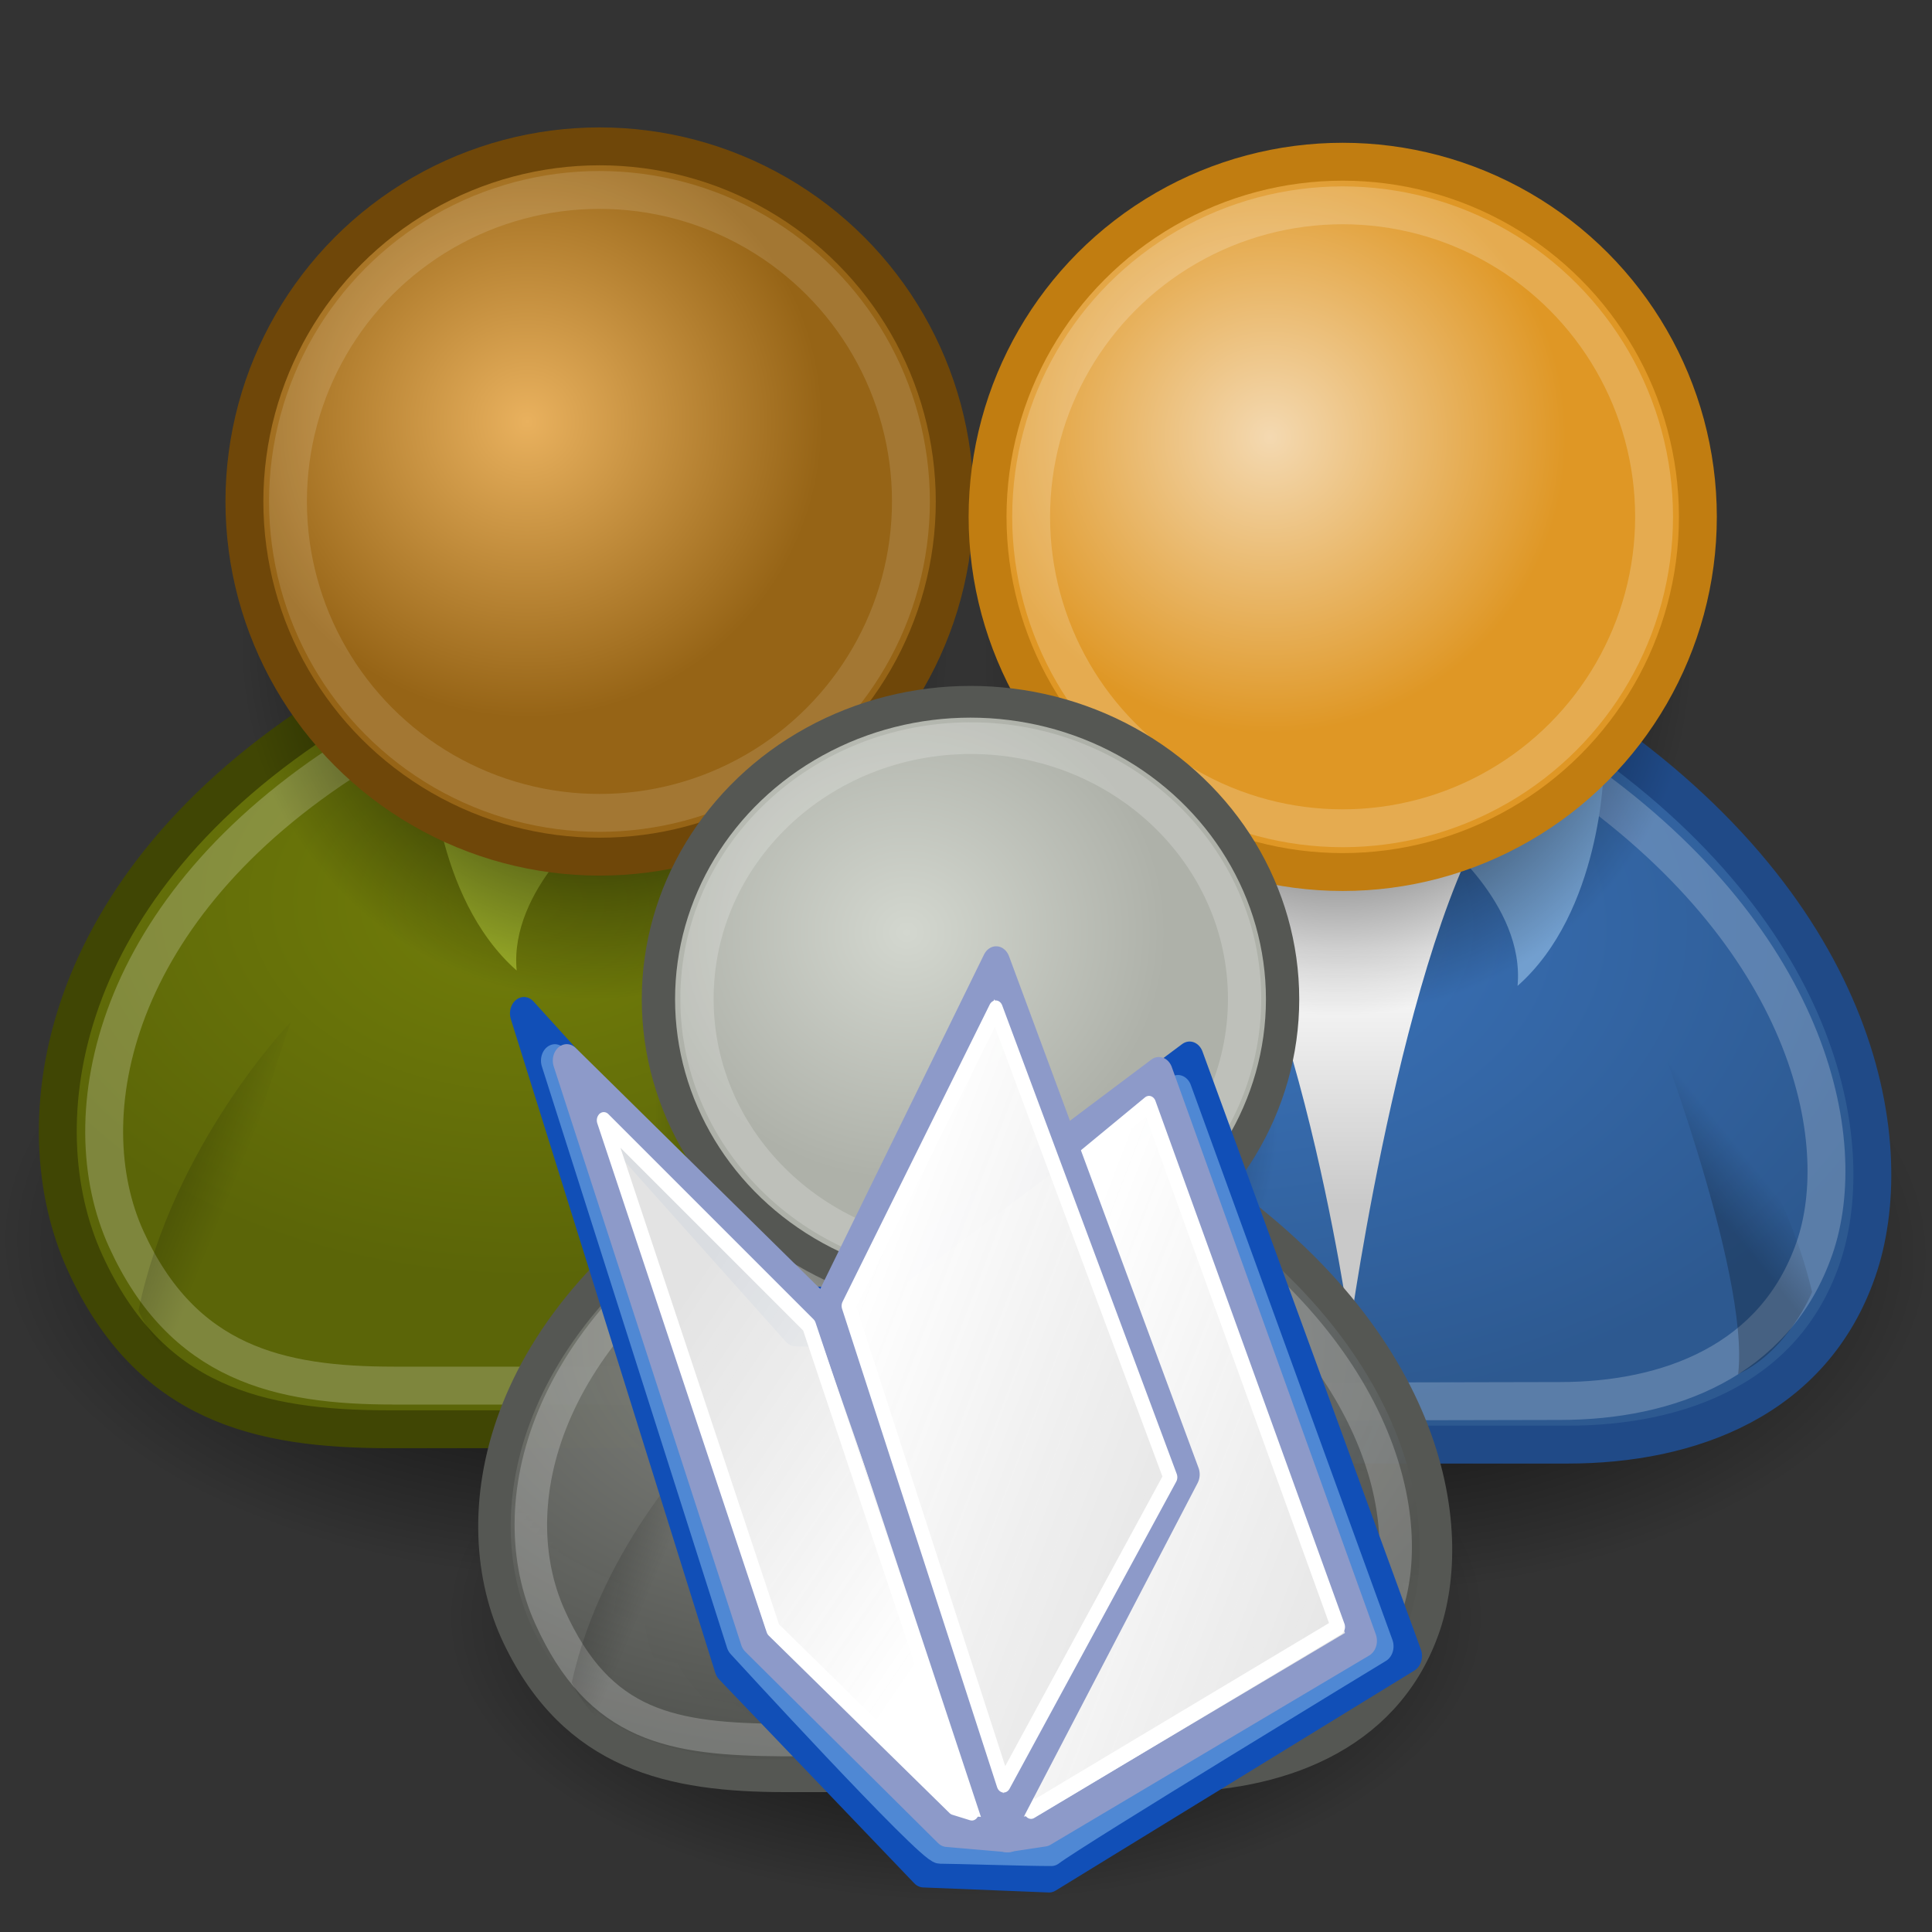 <?xml version="1.0" encoding="UTF-8" standalone="no"?>
<!-- Created with Inkscape (http://www.inkscape.org/) -->

<svg
   width="48"
   height="48"
   viewBox="0 0 12.7 12.7"
   version="1.1"
   id="svg5"
   inkscape:version="1.1.1 (3bf5ae0d25, 2021-09-20)"
   sodipodi:docname="add-parent-existing-family2.svg"
   xmlns:inkscape="http://www.inkscape.org/namespaces/inkscape"
   xmlns:sodipodi="http://sodipodi.sourceforge.net/DTD/sodipodi-0.dtd"
   xmlns:xlink="http://www.w3.org/1999/xlink"
   xmlns="http://www.w3.org/2000/svg"
   xmlns:svg="http://www.w3.org/2000/svg">
  <rect x="0" y="0" width="12.7" height="12.7" fill="#333333" stroke="none"/>
  <sodipodi:namedview
     id="namedview7"
     pagecolor="#ededed"
     bordercolor="#666666"
     borderopacity="1.0"
     inkscape:pageshadow="2"
     inkscape:pageopacity="1"
     inkscape:pagecheckerboard="0"
     inkscape:document-units="mm"
     showgrid="true"
     units="px"
     inkscape:zoom="7.1488911"
     inkscape:cx="54.13427"
     inkscape:cy="29.585008"
     inkscape:window-width="1920"
     inkscape:window-height="1001"
     inkscape:window-x="-9"
     inkscape:window-y="-9"
     inkscape:window-maximized="1"
     inkscape:current-layer="layer1-3"
     inkscape:showpageshadow="false"
     showguides="true"
     inkscape:guide-bbox="true"
     inkscape:snap-global="false">
    <inkscape:grid
       type="xygrid"
       id="grid10610" />
    <sodipodi:guide
       position="0.265,12.435"
       orientation="1,0"
       id="guide10612" />
    <sodipodi:guide
       position="12.435,12.435"
       orientation="0,-1"
       id="guide10614" />
    <sodipodi:guide
       position="0.265,0.265"
       orientation="0,-1"
       id="guide10616" />
    <sodipodi:guide
       position="12.435,0.265"
       orientation="1,0"
       id="guide10618" />
  </sodipodi:namedview>
  <defs
     id="defs2">
    <inkscape:perspective
       sodipodi:type="inkscape:persp3d"
       inkscape:vp_x="0 : 24 : 1"
       inkscape:vp_y="0 : 1000 : 0"
       inkscape:vp_z="48 : 24 : 1"
       inkscape:persp3d-origin="24 : 16 : 1"
       id="perspective156" />
    <linearGradient
       id="linearGradient4750">
      <stop
         style="stop-color:#ffffff;stop-opacity:1;"
         offset="0"
         id="stop4752" />
      <stop
         style="stop-color:#fefefe;stop-opacity:1;"
         offset="0.379"
         id="stop4758" />
      <stop
         style="stop-color:#1d1d1d;stop-opacity:1;"
         offset="1"
         id="stop4754" />
    </linearGradient>
    <linearGradient
       id="linearGradient4126">
      <stop
         style="stop-color:#ffffff;stop-opacity:1;"
         offset="0"
         id="stop4128" />
      <stop
         style="stop-color:#ffffff;stop-opacity:0.165;"
         offset="1"
         id="stop4130" />
    </linearGradient>
    <linearGradient
       id="linearGradient3962">
      <stop
         style="stop-color:#d3e9ff;stop-opacity:1;"
         offset="0"
         id="stop3964" />
      <stop
         style="stop-color:#d3e9ff;stop-opacity:1;"
         offset="0.155"
         id="stop4134" />
      <stop
         style="stop-color:#4074ae;stop-opacity:1;"
         offset="0.75"
         id="stop4346" />
      <stop
         style="stop-color:#36486c;stop-opacity:1;"
         offset="1"
         id="stop3966" />
    </linearGradient>
    <inkscape:perspective
       id="perspective3572"
       inkscape:persp3d-origin="0.5 : 0.33333333 : 1"
       inkscape:vp_z="1 : 0.5 : 1"
       inkscape:vp_y="0 : 1000 : 0"
       inkscape:vp_x="0 : 0.5 : 1"
       sodipodi:type="inkscape:persp3d" />
    <linearGradient
       id="linearGradient1322">
      <stop
         id="stop1324"
         offset="0"
         style="stop-color:#729fcf" />
      <stop
         id="stop1326"
         offset="1"
         style="stop-color:#5187d6;stop-opacity:1;" />
    </linearGradient>
    <linearGradient
       id="linearGradient7916">
      <stop
         style="stop-color:#ffffff;stop-opacity:1;"
         offset="0"
         id="stop7918" />
      <stop
         style="stop-color:#ffffff;stop-opacity:0.34;"
         offset="1"
         id="stop7920" />
    </linearGradient>
    <inkscape:perspective
       sodipodi:type="inkscape:persp3d"
       inkscape:vp_x="0 : 24 : 1"
       inkscape:vp_y="0 : 1000 : 0"
       inkscape:vp_z="48 : 24 : 1"
       inkscape:persp3d-origin="24 : 16 : 1"
       id="perspective5188" />
    <linearGradient
       id="linearGradient7989">
      <stop
         id="stop7991"
         offset="0"
         style="stop-color:#e2e2e2;stop-opacity:0.948;" />
      <stop
         id="stop7993"
         offset="1"
         style="stop-color:#ffffff;stop-opacity:1;" />
    </linearGradient>
    <radialGradient
       inkscape:collect="always"
       xlink:href="#linearGradient4356"
       id="radialGradient1702"
       gradientUnits="userSpaceOnUse"
       cx="31.113"
       cy="19.009"
       fx="31.113"
       fy="19.009"
       r="8.662" />
    <linearGradient
       id="linearGradient3493">
      <stop
         id="stop3495"
         offset="0"
         style="stop-color:#888a85;stop-opacity:1;" />
      <stop
         id="stop3497"
         offset="1"
         style="stop-color:#555753;stop-opacity:0.941;" />
    </linearGradient>
    <radialGradient
       inkscape:collect="always"
       xlink:href="#linearGradient3493"
       id="radialGradient1732"
       gradientUnits="userSpaceOnUse"
       gradientTransform="matrix(1.799,3.805072e-16,-2.72323e-16,1.169,-52.174,24.564)"
       cx="28.09"
       cy="27.203"
       fx="28.09"
       fy="27.203"
       r="13.565" />
    <radialGradient
       inkscape:collect="always"
       xlink:href="#linearGradient4356"
       id="radialGradient1708"
       gradientUnits="userSpaceOnUse"
       cx="31.113"
       cy="19.009"
       fx="31.113"
       fy="19.009"
       r="8.662" />
    <linearGradient
       id="linearGradient2614">
      <stop
         id="stop2616"
         offset="0"
         style="stop-color:#d3d7cf;stop-opacity:1;" />
      <stop
         id="stop2618"
         offset="1"
         style="stop-color:#aeb1a9;stop-opacity:1;" />
    </linearGradient>
    <radialGradient
       inkscape:collect="always"
       xlink:href="#linearGradient2614"
       id="radialGradient1710"
       gradientUnits="userSpaceOnUse"
       gradientTransform="matrix(0.788,3.877637e-16,-3.877637e-16,0.788,6.221,3.618)"
       cx="29.345"
       cy="17.064"
       fx="29.345"
       fy="17.064"
       r="9.162" />
    <linearGradient
       inkscape:collect="always"
       id="linearGradient4356">
      <stop
         style="stop-color:#000000;stop-opacity:1;"
         offset="0"
         id="stop4358" />
      <stop
         style="stop-color:#000000;stop-opacity:0;"
         offset="1"
         id="stop4360" />
    </linearGradient>
    <linearGradient
       id="linearGradient4344">
      <stop
         style="stop-color:#727e0a;stop-opacity:1;"
         offset="0"
         id="stop4346-2" />
      <stop
         style="stop-color:#5b6508;stop-opacity:1;"
         offset="1"
         id="stop4348" />
    </linearGradient>
    <linearGradient
       id="linearGradient4338">
      <stop
         id="stop4340"
         offset="0"
         style="stop-color:#e9b15e;stop-opacity:1;" />
      <stop
         id="stop4342"
         offset="1"
         style="stop-color:#966416;stop-opacity:1;" />
    </linearGradient>
    <linearGradient
       id="linearGradient4163">
      <stop
         style="stop-color:#3b74bc;stop-opacity:1;"
         offset="0"
         id="stop4165" />
      <stop
         style="stop-color:#2d5990;stop-opacity:1;"
         offset="1"
         id="stop4167" />
    </linearGradient>
    <linearGradient
       id="linearGradient3824">
      <stop
         style="stop-color:#ffffff;stop-opacity:1;"
         offset="0"
         id="stop3826" />
      <stop
         style="stop-color:#c9c9c9;stop-opacity:1;"
         offset="1"
         id="stop3828" />
    </linearGradient>
    <linearGradient
       id="linearGradient3800">
      <stop
         style="stop-color:#f4d9b1;stop-opacity:1;"
         offset="0"
         id="stop3802" />
      <stop
         style="stop-color:#df9725;stop-opacity:1;"
         offset="1"
         id="stop3804" />
    </linearGradient>
    <radialGradient
       inkscape:collect="always"
       xlink:href="#linearGradient3800"
       id="radialGradient3806"
       cx="29.345"
       cy="17.064"
       fx="29.345"
       fy="17.064"
       r="9.162"
       gradientUnits="userSpaceOnUse" />
    <linearGradient
       inkscape:collect="always"
       xlink:href="#linearGradient3824"
       id="linearGradient4175"
       gradientUnits="userSpaceOnUse"
       x1="30.936"
       y1="29.553"
       x2="30.936"
       y2="35.803"
       gradientTransform="translate(0.707,0)" />
    <linearGradient
       inkscape:collect="always"
       xlink:href="#linearGradient3824"
       id="linearGradient4332"
       gradientUnits="userSpaceOnUse"
       x1="30.936"
       y1="29.553"
       x2="30.936"
       y2="35.803"
       gradientTransform="translate(-13.125,-7)" />
    <radialGradient
       inkscape:collect="always"
       xlink:href="#linearGradient4344"
       id="radialGradient4350"
       cx="16.215"
       cy="19.836"
       fx="16.215"
       fy="19.836"
       r="13.565"
       gradientTransform="matrix(1,0,0,0.682,0,8.234)"
       gradientUnits="userSpaceOnUse" />
    <radialGradient
       inkscape:collect="always"
       xlink:href="#linearGradient4356"
       id="radialGradient2343"
       gradientUnits="userSpaceOnUse"
       cx="31.113"
       cy="19.009"
       fx="31.113"
       fy="19.009"
       r="8.662" />
    <radialGradient
       inkscape:collect="always"
       xlink:href="#linearGradient4163"
       id="radialGradient2345"
       gradientUnits="userSpaceOnUse"
       gradientTransform="matrix(1.298,0,0,0.885,-8.359,4.94)"
       cx="28.09"
       cy="27.203"
       fx="28.09"
       fy="27.203"
       r="13.565" />
    <radialGradient
       inkscape:collect="always"
       xlink:href="#linearGradient4356"
       id="radialGradient2349"
       gradientUnits="userSpaceOnUse"
       cx="31.113"
       cy="19.009"
       fx="31.113"
       fy="19.009"
       r="8.662" />
    <radialGradient
       inkscape:collect="always"
       xlink:href="#linearGradient3800"
       id="radialGradient2351"
       gradientUnits="userSpaceOnUse"
       gradientTransform="matrix(0.788,0,0,0.788,6.221,3.618)"
       cx="29.345"
       cy="17.064"
       fx="29.345"
       fy="17.064"
       r="9.162" />
    <radialGradient
       inkscape:collect="always"
       xlink:href="#linearGradient4356"
       id="radialGradient4336-02"
       gradientUnits="userSpaceOnUse"
       cx="31.113"
       cy="19.009"
       fx="31.113"
       fy="19.009"
       r="8.662"
       gradientTransform="matrix(1.674,0,0,0.959,-34.226,11.772)" />
    <radialGradient
       inkscape:collect="always"
       xlink:href="#linearGradient4344"
       id="radialGradient1381-6"
       gradientUnits="userSpaceOnUse"
       gradientTransform="matrix(1,0,0,0.682,0,8.234)"
       cx="16.215"
       cy="19.836"
       fx="16.215"
       fy="19.836"
       r="13.565" />
    <radialGradient
       inkscape:collect="always"
       xlink:href="#linearGradient4356"
       id="radialGradient4330-3"
       gradientUnits="userSpaceOnUse"
       cx="31.113"
       cy="19.009"
       fx="31.113"
       fy="19.009"
       r="8.662" />
    <radialGradient
       inkscape:collect="always"
       xlink:href="#linearGradient4338"
       id="radialGradient4328-88"
       gradientUnits="userSpaceOnUse"
       gradientTransform="matrix(0.788,0,0,0.788,6.221,3.618)"
       cx="29.345"
       cy="17.064"
       fx="29.345"
       fy="17.064"
       r="9.162" />
    <radialGradient
       inkscape:collect="always"
       xlink:href="#linearGradient4356"
       id="radialGradient1978-7"
       gradientUnits="userSpaceOnUse"
       cx="31.113"
       cy="19.009"
       fx="31.113"
       fy="19.009"
       r="8.662"
       gradientTransform="matrix(1.679,0,0,0.959,-21.307,18.772)" />
    <radialGradient
       inkscape:collect="always"
       xlink:href="#linearGradient4163"
       id="radialGradient1980-0"
       gradientUnits="userSpaceOnUse"
       gradientTransform="matrix(1.298,0,0,0.885,-8.359,4.94)"
       cx="28.09"
       cy="27.203"
       fx="28.09"
       fy="27.203"
       r="13.565" />
    <radialGradient
       inkscape:collect="always"
       xlink:href="#linearGradient4356"
       id="radialGradient1984-1"
       gradientUnits="userSpaceOnUse"
       cx="31.113"
       cy="19.009"
       fx="31.113"
       fy="19.009"
       r="8.662" />
    <radialGradient
       inkscape:collect="always"
       xlink:href="#linearGradient3800"
       id="radialGradient1986-6"
       gradientUnits="userSpaceOnUse"
       gradientTransform="matrix(0.788,0,0,0.788,6.221,3.618)"
       cx="29.345"
       cy="17.064"
       fx="29.345"
       fy="17.064"
       r="9.162" />
    <radialGradient
       inkscape:collect="always"
       xlink:href="#linearGradient4356"
       id="radialGradient3577-74"
       gradientUnits="userSpaceOnUse"
       cx="31.113"
       cy="19.009"
       fx="31.113"
       fy="19.009"
       r="8.662"
       gradientTransform="matrix(2.309,0,0,1.267,-69.479,42.83)" />
    <radialGradient
       inkscape:collect="always"
       xlink:href="#linearGradient3493"
       id="radialGradient3579-5"
       gradientUnits="userSpaceOnUse"
       gradientTransform="matrix(1.799,0,0,1.169,-52.174,24.564)"
       cx="28.09"
       cy="27.203"
       fx="28.09"
       fy="27.203"
       r="13.565" />
    <radialGradient
       inkscape:collect="always"
       xlink:href="#linearGradient4356"
       id="radialGradient3583-6"
       gradientUnits="userSpaceOnUse"
       cx="31.113"
       cy="19.009"
       fx="31.113"
       fy="19.009"
       r="8.662" />
    <radialGradient
       inkscape:collect="always"
       xlink:href="#linearGradient2614"
       id="radialGradient3585-89"
       gradientUnits="userSpaceOnUse"
       gradientTransform="matrix(0.788,0,0,0.788,6.221,3.618)"
       cx="29.345"
       cy="17.064"
       fx="29.345"
       fy="17.064"
       r="9.162" />
    <linearGradient
       inkscape:collect="always"
       xlink:href="#linearGradient3824"
       id="linearGradient111258"
       gradientUnits="userSpaceOnUse"
       gradientTransform="translate(-12.418,-7)"
       x1="30.936"
       y1="29.553"
       x2="30.936"
       y2="35.803" />
    <linearGradient
       inkscape:collect="always"
       xlink:href="#linearGradient4356"
       id="linearGradient111260"
       gradientUnits="userSpaceOnUse"
       gradientTransform="rotate(10.462,50.12,-43.535)"
       x1="20.662"
       y1="35.818"
       x2="22.627"
       y2="36.218" />
    <linearGradient
       inkscape:collect="always"
       xlink:href="#linearGradient4356"
       id="linearGradient111262"
       gradientUnits="userSpaceOnUse"
       gradientTransform="matrix(-0.978,0.21,0.21,0.978,41.806,-11.119)"
       x1="22.687"
       y1="36.39"
       x2="21.408"
       y2="35.74" />
    <linearGradient
       inkscape:collect="always"
       xlink:href="#linearGradient3824"
       id="linearGradient111264"
       gradientUnits="userSpaceOnUse"
       x1="30.936"
       y1="29.553"
       x2="30.936"
       y2="35.803" />
    <linearGradient
       inkscape:collect="always"
       xlink:href="#linearGradient4356"
       id="linearGradient111266"
       gradientUnits="userSpaceOnUse"
       gradientTransform="rotate(10.462,17.596,32.707)"
       x1="20.662"
       y1="35.818"
       x2="22.627"
       y2="36.218" />
    <linearGradient
       inkscape:collect="always"
       xlink:href="#linearGradient4356"
       id="linearGradient111268"
       gradientUnits="userSpaceOnUse"
       gradientTransform="matrix(-0.978,0.21,0.21,0.978,55.11,-3.945)"
       x1="22.687"
       y1="36.39"
       x2="21.408"
       y2="35.74" />
    <linearGradient
       inkscape:collect="always"
       xlink:href="#linearGradient3824"
       id="linearGradient111270"
       gradientUnits="userSpaceOnUse"
       gradientTransform="matrix(1.386,0,0,1.321,-57.8,8.794)"
       x1="30.936"
       y1="29.553"
       x2="30.936"
       y2="35.803" />
    <linearGradient
       inkscape:collect="always"
       xlink:href="#linearGradient4356"
       id="linearGradient111272"
       gradientUnits="userSpaceOnUse"
       gradientTransform="matrix(-1.355,0.277,0.291,1.291,17.357,3.355)"
       x1="22.687"
       y1="36.39"
       x2="21.408"
       y2="35.74" />
    <linearGradient
       inkscape:collect="always"
       xlink:href="#linearGradient3824"
       id="linearGradient111274"
       gradientUnits="userSpaceOnUse"
       gradientTransform="matrix(1.386,0,0,1.321,-40.588,18.039)"
       x1="30.936"
       y1="29.553"
       x2="30.936"
       y2="35.803" />
    <linearGradient
       inkscape:collect="always"
       xlink:href="#linearGradient4356"
       id="linearGradient111276"
       gradientUnits="userSpaceOnUse"
       gradientTransform="matrix(1.363,0.24,-0.252,1.299,-31.951,14.537)"
       x1="20.662"
       y1="35.818"
       x2="22.627"
       y2="36.218" />
    <linearGradient
       inkscape:collect="always"
       xlink:href="#linearGradient4356"
       id="linearGradient111278"
       gradientUnits="userSpaceOnUse"
       gradientTransform="matrix(-1.355,0.277,0.291,1.291,35.797,12.829)"
       x1="22.687"
       y1="36.39"
       x2="21.408"
       y2="35.74" />
    <linearGradient
       inkscape:collect="always"
       xlink:href="#linearGradient7989"
       id="linearGradient111280"
       gradientUnits="userSpaceOnUse"
       x1="4.833"
       y1="14.349"
       x2="15.315"
       y2="22.815" />
    <linearGradient
       inkscape:collect="always"
       xlink:href="#linearGradient7989"
       id="linearGradient111282"
       gradientUnits="userSpaceOnUse"
       gradientTransform="matrix(-1,0,0,1,25.058,1.735)"
       x1="-6.663"
       y1="20.073"
       x2="6.825"
       y2="13.904" />
    <linearGradient
       inkscape:collect="always"
       xlink:href="#linearGradient7989"
       id="linearGradient111284"
       gradientUnits="userSpaceOnUse"
       gradientTransform="rotate(-180,17.376,13.27)"
       x1="8.728"
       y1="7.831"
       x2="22.68"
       y2="14.095" />
  </defs>
  <g
     inkscape:label="Layer 1"
     inkscape:groupmode="layer"
     id="layer1">
    <g
       id="layer1-3"
       inkscape:label="Layer 1"
       transform="matrix(0.259,0,0,0.259,0.504,0.122)">
      <g
         id="layer1-3-2"
         inkscape:label="Layer 1"
         transform="translate(1e-6,0.003)">
        <g
           style="display:inline"
           id="g5811-8"
           transform="matrix(2.753,0,0,2.753,41.906,-14.687)">
          <g
             id="g3470-7"
             transform="matrix(0.378,0,0,0.378,-16.114,4.727)"
             style="display:inline;stroke-width:0.924">
            <g
               id="layer1-2-5"
               inkscape:label="cipek"
               style="display:inline;stroke-width:0.924">
              <g
                 id="g1965-7"
                 transform="translate(-2.875,1.375)"
                 style="stroke-width:0.924">
                <ellipse
                   id="path4177-9"
                   style="color:#000000;display:inline;overflow:visible;visibility:visible;opacity:1;fill:url(#radialGradient4336-02);fill-opacity:1;fill-rule:evenodd;stroke:none;stroke-width:1.205px;stroke-linecap:round;stroke-linejoin:round;stroke-miterlimit:4;stroke-dasharray:none;stroke-dashoffset:0;stroke-opacity:1;marker:none;marker-start:none;marker-mid:none;marker-end:none"
                   cx="17.863"
                   cy="30.004"
                   rx="14.502"
                   ry="8.308" />
                <path
                   sodipodi:nodetypes="cczcczc"
                   id="path2329-9"
                   d="m 12.861,34.636 h 10.607 c 3.005,0 5.98,-1.102 7.071,-4.243 1.036,-2.982 0.177,-8.662 -6.541,-13.258 H 11.447 c -6.718,4.243 -7.557,10.045 -6.01,13.435 1.576,3.454 4.243,4.066 7.425,4.066 z"
                   style="color:#000000;display:inline;overflow:visible;visibility:visible;opacity:1;fill:url(#radialGradient1381-6);fill-opacity:1;fill-rule:evenodd;stroke:#404604;stroke-width:0.924px;stroke-linecap:round;stroke-linejoin:round;stroke-miterlimit:4;stroke-dasharray:none;stroke-dashoffset:0;stroke-opacity:1;marker:none;marker-start:none;marker-mid:none;marker-end:none" />
                <path
                   style="color:#000000;display:inline;overflow:visible;visibility:visible;opacity:1;fill:#9db029;fill-opacity:1;fill-rule:evenodd;stroke:none;stroke-width:0.924px;stroke-linecap:round;stroke-linejoin:round;stroke-miterlimit:4;stroke-dasharray:none;stroke-dashoffset:0;stroke-opacity:1;marker:none;marker-start:none;marker-mid:none;marker-end:none"
                   d="m 17.932,19.787 c 0,0 -2.151,1.66 -1.966,3.661 -2.041,-1.801 -2.1,-5.252 -2.1,-5.252 z"
                   id="path3812-7"
                   sodipodi:nodetypes="cccc" />
                <path
                   style="color:#000000;display:inline;overflow:visible;visibility:visible;opacity:0.215;fill:none;fill-opacity:1;fill-rule:evenodd;stroke:#ffffff;stroke-width:0.924px;stroke-linecap:round;stroke-linejoin:round;stroke-miterlimit:4;stroke-dasharray:none;stroke-dashoffset:0;stroke-opacity:1;marker:none;marker-start:none;marker-mid:none;marker-end:none"
                   d="m 12.967,33.572 h 10.317 c 2.64,0 5.253,-0.968 6.211,-3.727 0.91,-2.62 -0.095,-7.609 -5.995,-11.646 H 11.974 c -5.901,3.727 -6.888,8.823 -5.529,11.801 1.384,3.034 3.727,3.571 6.522,3.571 z"
                   id="path3838-9"
                   sodipodi:nodetypes="cczcczc" />
                <path
                   sodipodi:nodetypes="cccc"
                   id="path3810-2"
                   d="m 18.911,19.787 c 0,0 2.151,1.66 1.966,3.661 2.041,-1.801 2.1,-5.252 2.1,-5.252 z"
                   style="color:#000000;display:inline;overflow:visible;visibility:visible;opacity:1;fill:#9db029;fill-opacity:1;fill-rule:evenodd;stroke:none;stroke-width:0.924px;stroke-linecap:round;stroke-linejoin:round;stroke-miterlimit:4;stroke-dasharray:none;stroke-dashoffset:0;stroke-opacity:1;marker:none;marker-start:none;marker-mid:none;marker-end:none" />
                <circle
                   transform="translate(-13.25,-3.5)"
                   style="color:#000000;display:inline;overflow:visible;visibility:visible;opacity:1;fill:url(#radialGradient4330-3);fill-opacity:1;fill-rule:evenodd;stroke:none;stroke-width:0.924px;stroke-linecap:round;stroke-linejoin:round;stroke-miterlimit:4;stroke-dasharray:none;stroke-dashoffset:0;stroke-opacity:1;marker:none;marker-start:none;marker-mid:none;marker-end:none"
                   id="path3814-5"
                   cx="31.113"
                   cy="19.009"
                   r="8.662" />
                <circle
                   transform="translate(-13.125,-7)"
                   id="path2327-4"
                   style="color:#000000;display:inline;overflow:visible;visibility:visible;opacity:1;fill:url(#radialGradient4328-88);fill-opacity:1;fill-rule:evenodd;stroke:#6f4709;stroke-width:0.924px;stroke-linecap:round;stroke-linejoin:round;stroke-miterlimit:4;stroke-dasharray:none;stroke-dashoffset:0;stroke-opacity:1;marker:none;marker-start:none;marker-mid:none;marker-end:none"
                   cx="31.113"
                   cy="19.009"
                   r="8.662" />
                <circle
                   transform="matrix(0.877,0,0,0.877,-9.301,-4.664)"
                   style="color:#000000;display:inline;overflow:visible;visibility:visible;opacity:0.127;fill:none;fill-opacity:1;fill-rule:evenodd;stroke:#ffffff;stroke-width:1.053px;stroke-linecap:round;stroke-linejoin:round;stroke-miterlimit:4;stroke-dasharray:none;stroke-dashoffset:0;stroke-opacity:1;marker:none;marker-start:none;marker-mid:none;marker-end:none"
                   id="path3834-2"
                   cx="31.113"
                   cy="19.009"
                   r="8.662" />
                <path
                   id="path4173-6"
                   d="m 22.584,27.035 h 4.243 l -2.475,-2.298 -0.53,0.707 -0.53,-0.53 z"
                   style="color:#000000;display:inline;overflow:visible;visibility:visible;opacity:1;fill:url(#linearGradient111258);fill-opacity:1;fill-rule:evenodd;stroke:none;stroke-width:0.924px;stroke-linecap:round;stroke-linejoin:round;stroke-miterlimit:4;stroke-dasharray:none;stroke-dashoffset:0;stroke-opacity:1;marker:none;marker-start:none;marker-mid:none;marker-end:none" />
                <path
                   sodipodi:nodetypes="cccc"
                   id="path4368-93"
                   d="m 8.548,33.602 c -1.248,-0.545 -1.806,-1.858 -1.806,-1.858 0.841,-4.069 3.72,-7.046 3.72,-7.046 0,0 -2.279,6.412 -1.914,8.904 z"
                   style="color:#000000;display:inline;overflow:visible;visibility:visible;opacity:0.228;fill:url(#linearGradient111260);fill-opacity:1;fill-rule:evenodd;stroke:none;stroke-width:0.924px;stroke-linecap:round;stroke-linejoin:round;stroke-miterlimit:4;stroke-dasharray:none;stroke-dashoffset:0;stroke-opacity:1;marker:none;marker-start:none;marker-mid:none;marker-end:none" />
                <path
                   style="color:#000000;display:inline;overflow:visible;visibility:visible;opacity:0.228;fill:url(#linearGradient111262);fill-opacity:1;fill-rule:evenodd;stroke:none;stroke-width:0.924px;stroke-linecap:round;stroke-linejoin:round;stroke-miterlimit:4;stroke-dasharray:none;stroke-dashoffset:0;stroke-opacity:1;marker:none;marker-start:none;marker-mid:none;marker-end:none"
                   d="m 27.454,32.743 c 1.231,-0.581 1.804,-2.002 1.804,-2.002 -0.959,-4.043 -3.976,-6.843 -3.976,-6.843 0,0 2.465,6.343 2.172,8.845 z"
                   id="path4370-5"
                   sodipodi:nodetypes="cccc" />
              </g>
            </g>
            <g
               id="layer2-1"
               inkscape:label="dalsi cipek"
               style="display:inline;opacity:1;stroke-width:0.924">
              <g
                 id="g1952-0"
                 transform="translate(2.125,-5.25)"
                 style="stroke-width:0.924">
                <ellipse
                   id="path4306-15"
                   style="color:#000000;display:inline;overflow:visible;visibility:visible;opacity:1;fill:url(#radialGradient1978-7);fill-opacity:1;fill-rule:evenodd;stroke:none;stroke-width:1.205px;stroke-linecap:round;stroke-linejoin:round;stroke-miterlimit:4;stroke-dasharray:none;stroke-dashoffset:0;stroke-opacity:1;marker:none;marker-start:none;marker-mid:none;marker-end:none"
                   cx="30.936"
                   cy="37.004"
                   rx="14.545"
                   ry="8.308" />
                <path
                   sodipodi:nodetypes="cczcczc"
                   id="path4308-59"
                   d="m 25.986,41.636 h 10.607 c 3.005,0 5.98,-1.102 7.071,-4.243 1.036,-2.982 0.177,-8.662 -6.541,-13.258 H 24.572 c -6.718,4.243 -7.557,10.045 -6.01,13.435 1.576,3.454 4.243,4.066 7.425,4.066 z"
                   style="color:#000000;display:inline;overflow:visible;visibility:visible;opacity:1;fill:url(#radialGradient1980-0);fill-opacity:1;fill-rule:evenodd;stroke:#204a87;stroke-width:0.924px;stroke-linecap:round;stroke-linejoin:round;stroke-miterlimit:4;stroke-dasharray:none;stroke-dashoffset:0;stroke-opacity:1;marker:none;marker-start:none;marker-mid:none;marker-end:none" />
                <path
                   sodipodi:nodetypes="cccc"
                   id="path4310-5"
                   d="m 26.693,25.726 c 3.182,2.828 4.596,13.081 4.596,13.081 0,0 1.414,-10.253 3.889,-13.258 z"
                   style="color:#000000;display:inline;overflow:visible;visibility:visible;opacity:1;fill:url(#linearGradient111264);fill-opacity:1;fill-rule:evenodd;stroke:none;stroke-width:0.924px;stroke-linecap:round;stroke-linejoin:round;stroke-miterlimit:4;stroke-dasharray:none;stroke-dashoffset:0;stroke-opacity:1;marker:none;marker-start:none;marker-mid:none;marker-end:none" />
                <path
                   style="color:#000000;display:inline;overflow:visible;visibility:visible;opacity:1;fill:#729fcf;fill-opacity:1;fill-rule:evenodd;stroke:none;stroke-width:0.924px;stroke-linecap:round;stroke-linejoin:round;stroke-miterlimit:4;stroke-dasharray:none;stroke-dashoffset:0;stroke-opacity:1;marker:none;marker-start:none;marker-mid:none;marker-end:none"
                   d="m 28.973,26.787 c 0,0 -2.151,1.66 -1.966,3.661 -2.041,-1.801 -2.1,-5.252 -2.1,-5.252 z"
                   id="path4312-0"
                   sodipodi:nodetypes="cccc" />
                <path
                   style="color:#000000;display:inline;overflow:visible;visibility:visible;opacity:0.215;fill:none;fill-opacity:1;fill-rule:evenodd;stroke:#ffffff;stroke-width:0.924px;stroke-linecap:round;stroke-linejoin:round;stroke-miterlimit:4;stroke-dasharray:none;stroke-dashoffset:0;stroke-opacity:1;marker:none;marker-start:none;marker-mid:none;marker-end:none"
                   d="m 25.915,40.594 10.493,-0.022 c 2.64,0 5.253,-0.968 6.211,-3.727 0.91,-2.62 -0.095,-7.609 -5.995,-11.646 L 25.099,24.956 c -5.901,3.727 -7.043,8.823 -5.662,12.044 1.381,3.221 3.395,3.571 6.477,3.593 z"
                   id="path4314-5"
                   sodipodi:nodetypes="cczcczc" />
                <path
                   sodipodi:nodetypes="cccc"
                   id="path4316-5"
                   d="m 33.411,26.787 c 0,0 2.151,1.66 1.966,3.661 2.041,-1.801 2.1,-5.252 2.1,-5.252 z"
                   style="color:#000000;display:inline;overflow:visible;visibility:visible;opacity:1;fill:#729fcf;fill-opacity:1;fill-rule:evenodd;stroke:none;stroke-width:0.924px;stroke-linecap:round;stroke-linejoin:round;stroke-miterlimit:4;stroke-dasharray:none;stroke-dashoffset:0;stroke-opacity:1;marker:none;marker-start:none;marker-mid:none;marker-end:none" />
                <circle
                   transform="translate(-0.125,3.5)"
                   style="color:#000000;display:inline;overflow:visible;visibility:visible;opacity:1;fill:url(#radialGradient1984-1);fill-opacity:1;fill-rule:evenodd;stroke:none;stroke-width:0.924px;stroke-linecap:round;stroke-linejoin:round;stroke-miterlimit:4;stroke-dasharray:none;stroke-dashoffset:0;stroke-opacity:1;marker:none;marker-start:none;marker-mid:none;marker-end:none"
                   id="path4318-66"
                   cx="31.113"
                   cy="19.009"
                   r="8.662" />
                <circle
                   id="path4320-5"
                   style="color:#000000;display:inline;overflow:visible;visibility:visible;opacity:1;fill:url(#radialGradient1986-6);fill-opacity:1;fill-rule:evenodd;stroke:#c17d11;stroke-width:0.924px;stroke-linecap:round;stroke-linejoin:round;stroke-miterlimit:4;stroke-dasharray:none;stroke-dashoffset:0;stroke-opacity:1;marker:none;marker-start:none;marker-mid:none;marker-end:none"
                   cx="31.113"
                   cy="19.009"
                   r="8.662" />
                <circle
                   transform="matrix(0.877,0,0,0.877,3.824,2.336)"
                   style="color:#000000;display:inline;overflow:visible;visibility:visible;opacity:0.196;fill:none;fill-opacity:1;fill-rule:evenodd;stroke:#ffffff;stroke-width:1.053px;stroke-linecap:round;stroke-linejoin:round;stroke-miterlimit:4;stroke-dasharray:none;stroke-dashoffset:0;stroke-opacity:1;marker:none;marker-start:none;marker-mid:none;marker-end:none"
                   id="path4322-69"
                   cx="31.113"
                   cy="19.009"
                   r="8.662" />
                <path
                   sodipodi:nodetypes="cccc"
                   id="path4354-5"
                   d="m 21.852,40.775 c -1.248,-0.545 -1.806,-1.858 -1.806,-1.858 0.841,-4.069 3.72,-7.046 3.72,-7.046 0,0 -2.279,6.412 -1.914,8.904 z"
                   style="color:#000000;display:inline;overflow:visible;visibility:visible;opacity:0.228;fill:url(#linearGradient111266);fill-opacity:1;fill-rule:evenodd;stroke:none;stroke-width:0.924px;stroke-linecap:round;stroke-linejoin:round;stroke-miterlimit:4;stroke-dasharray:none;stroke-dashoffset:0;stroke-opacity:1;marker:none;marker-start:none;marker-mid:none;marker-end:none" />
                <path
                   style="color:#000000;display:inline;overflow:visible;visibility:visible;opacity:0.228;fill:url(#linearGradient111268);fill-opacity:1;fill-rule:evenodd;stroke:none;stroke-width:0.924px;stroke-linecap:round;stroke-linejoin:round;stroke-miterlimit:4;stroke-dasharray:none;stroke-dashoffset:0;stroke-opacity:1;marker:none;marker-start:none;marker-mid:none;marker-end:none"
                   d="m 40.757,39.917 c 1.231,-0.581 1.804,-2.002 1.804,-2.002 -0.959,-4.043 -3.976,-6.843 -3.976,-6.843 0,0 2.465,6.343 2.172,8.845 z"
                   id="path4364-8"
                   sodipodi:nodetypes="cccc" />
              </g>
            </g>
            <g
               id="g3540-3"
               transform="matrix(0.634,0,0,0.634,22.553,-1.834)"
               style="display:inline;stroke-width:0.924"
               inkscape:label="child">
              <path
                 id="path3514-21"
                 d="m -9.286,53.743 h 5.881 l -3.43,-3.035 -0.735,0.934 -0.735,-0.7 z"
                 style="color:#000000;display:inline;overflow:visible;visibility:visible;fill:url(#linearGradient111270);fill-opacity:1;fill-rule:evenodd;stroke:none;stroke-width:0.924px;stroke-linecap:round;stroke-linejoin:round;stroke-miterlimit:4;stroke-dasharray:none;stroke-dashoffset:0;stroke-opacity:1;marker:none;marker-start:none;marker-mid:none;marker-end:none" />
              <path
                 style="color:#000000;display:inline;overflow:visible;visibility:visible;opacity:0.228;fill:url(#linearGradient111272);fill-opacity:1;fill-rule:evenodd;stroke:none;stroke-width:0.924px;stroke-linecap:round;stroke-linejoin:round;stroke-miterlimit:4;stroke-dasharray:none;stroke-dashoffset:0;stroke-opacity:1;marker:none;marker-start:none;marker-mid:none;marker-end:none"
                 d="m -2.536,61.282 c 1.707,-0.767 2.501,-2.644 2.501,-2.644 -1.329,-5.339 -5.511,-9.037 -5.511,-9.037 0,0 3.416,8.376 3.01,11.681 z"
                 id="path3516-0"
                 sodipodi:nodetypes="cccc" />
              <ellipse
                 id="path3518-0"
                 style="color:#000000;display:inline;overflow:visible;visibility:visible;fill:url(#radialGradient3577-74);fill-opacity:1;fill-rule:evenodd;stroke:none;stroke-width:1.631px;stroke-linecap:round;stroke-linejoin:round;stroke-miterlimit:4;stroke-dasharray:none;stroke-dashoffset:0;stroke-opacity:1;marker:none;marker-start:none;marker-mid:none;marker-end:none"
                 cx="2.363"
                 cy="66.91"
                 rx="20.001"
                 ry="10.973" />
              <path
                 sodipodi:nodetypes="cczcczc"
                 id="path3520-46"
                 d="M -4.57,73.027 H 10.132 c 4.165,0 8.289,-1.455 9.801,-5.603 1.435,-3.939 0.245,-11.44 -9.066,-17.51 H -6.53 c -9.311,5.603 -10.474,13.266 -8.331,17.743 2.184,4.561 5.881,5.37 10.291,5.37 z"
                 style="color:#000000;display:inline;overflow:visible;visibility:visible;fill:url(#radialGradient3579-5);fill-opacity:1;fill-rule:evenodd;stroke:#555753;stroke-width:1.25px;stroke-linecap:round;stroke-linejoin:round;stroke-miterlimit:4;stroke-dasharray:none;stroke-dashoffset:0;stroke-opacity:1;marker:none;marker-start:none;marker-mid:none;marker-end:none" />
              <path
                 sodipodi:nodetypes="cccc"
                 id="path3522-6"
                 d="m -3.59,52.015 c 4.41,3.735 6.371,17.276 6.371,17.276 0,0 1.96,-13.541 5.391,-17.51 z"
                 style="color:#000000;display:inline;overflow:visible;visibility:visible;fill:url(#linearGradient111274);fill-opacity:1;fill-rule:evenodd;stroke:none;stroke-width:0.924px;stroke-linecap:round;stroke-linejoin:round;stroke-miterlimit:4;stroke-dasharray:none;stroke-dashoffset:0;stroke-opacity:1;marker:none;marker-start:none;marker-mid:none;marker-end:none" />
              <path
                 style="color:#000000;display:inline;overflow:visible;visibility:visible;fill:#babdb6;fill-opacity:1;fill-rule:evenodd;stroke:none;stroke-width:0.924px;stroke-linecap:round;stroke-linejoin:round;stroke-miterlimit:4;stroke-dasharray:none;stroke-dashoffset:0;stroke-opacity:1;marker:none;marker-start:none;marker-mid:none;marker-end:none"
                 d="m -0.43,53.416 c 0,0 -2.982,2.193 -2.725,4.834 -2.829,-2.378 -2.911,-6.936 -2.911,-6.936 z"
                 id="path3524-4"
                 sodipodi:nodetypes="cccc" />
              <path
                 style="color:#000000;display:inline;overflow:visible;visibility:visible;opacity:0.215;fill:none;fill-opacity:1;fill-rule:evenodd;stroke:#ffffff;stroke-width:1.25px;stroke-linecap:round;stroke-linejoin:round;stroke-miterlimit:4;stroke-dasharray:none;stroke-dashoffset:0;stroke-opacity:1;marker:none;marker-start:none;marker-mid:none;marker-end:none"
                 d="m -4.669,71.65 14.545,-0.029 c 3.659,0 7.281,-1.278 8.609,-4.922 1.261,-3.46 -0.131,-10.048 -8.31,-15.38 L -5.799,50.998 c -8.179,4.922 -9.762,11.653 -7.848,15.906 1.914,4.254 4.706,4.717 8.978,4.746 z"
                 id="path3526-1"
                 sodipodi:nodetypes="cczcczc" />
              <path
                 sodipodi:nodetypes="cccc"
                 id="path3528-78"
                 d="m 5.721,53.416 c 0,0 2.982,2.193 2.725,4.834 2.829,-2.378 2.911,-6.936 2.911,-6.936 z"
                 style="color:#000000;display:inline;overflow:visible;visibility:visible;fill:#babdb6;fill-opacity:1;fill-rule:evenodd;stroke:none;stroke-width:0.924px;stroke-linecap:round;stroke-linejoin:round;stroke-miterlimit:4;stroke-dasharray:none;stroke-dashoffset:0;stroke-opacity:1;marker:none;marker-start:none;marker-mid:none;marker-end:none" />
              <circle
                 transform="matrix(1.386,0,0,1.321,-40.762,22.662)"
                 style="color:#000000;display:inline;overflow:visible;visibility:visible;fill:url(#radialGradient3583-6);fill-opacity:1;fill-rule:evenodd;stroke:none;stroke-width:0.924px;stroke-linecap:round;stroke-linejoin:round;stroke-miterlimit:4;stroke-dasharray:none;stroke-dashoffset:0;stroke-opacity:1;marker:none;marker-start:none;marker-mid:none;marker-end:none"
                 id="path3530-5"
                 cx="31.113"
                 cy="19.009"
                 r="8.662" />
              <circle
                 transform="matrix(1.386,0,0,1.321,-40.588,18.039)"
                 id="path3532-8"
                 style="color:#000000;display:inline;overflow:visible;visibility:visible;fill:url(#radialGradient3585-89);fill-opacity:1;fill-rule:evenodd;stroke:#555753;stroke-width:0.924px;stroke-linecap:round;stroke-linejoin:round;stroke-miterlimit:4;stroke-dasharray:none;stroke-dashoffset:0;stroke-opacity:1;marker:none;marker-start:none;marker-mid:none;marker-end:none"
                 cx="31.113"
                 cy="19.009"
                 r="8.662" />
              <circle
                 transform="matrix(1.216,0,0,1.158,-35.288,21.125)"
                 style="color:#000000;display:inline;overflow:visible;visibility:visible;opacity:0.196;fill:none;fill-opacity:1;fill-rule:evenodd;stroke:#ffffff;stroke-width:1.053px;stroke-linecap:round;stroke-linejoin:round;stroke-miterlimit:4;stroke-dasharray:none;stroke-dashoffset:0;stroke-opacity:1;marker:none;marker-start:none;marker-mid:none;marker-end:none"
                 id="path3534-9"
                 cx="31.113"
                 cy="19.009"
                 r="8.662" />
              <path
                 sodipodi:nodetypes="cccc"
                 id="path3536-2"
                 d="m -10.3,71.89 c -1.729,-0.72 -2.503,-2.454 -2.503,-2.454 1.166,-5.374 5.156,-9.306 5.156,-9.306 0,0 -3.159,8.467 -2.653,11.76 z"
                 style="color:#000000;display:inline;overflow:visible;visibility:visible;opacity:0.228;fill:url(#linearGradient111276);fill-opacity:1;fill-rule:evenodd;stroke:none;stroke-width:0.924px;stroke-linecap:round;stroke-linejoin:round;stroke-miterlimit:4;stroke-dasharray:none;stroke-dashoffset:0;stroke-opacity:1;marker:none;marker-start:none;marker-mid:none;marker-end:none" />
              <path
                 style="color:#000000;display:inline;overflow:visible;visibility:visible;opacity:0.228;fill:url(#linearGradient111278);fill-opacity:1;fill-rule:evenodd;stroke:none;stroke-width:0.924px;stroke-linecap:round;stroke-linejoin:round;stroke-miterlimit:4;stroke-dasharray:none;stroke-dashoffset:0;stroke-opacity:1;marker:none;marker-start:none;marker-mid:none;marker-end:none"
                 d="m 15.904,70.756 c 1.707,-0.767 2.501,-2.644 2.501,-2.644 -1.329,-5.339 -5.511,-9.037 -5.511,-9.037 0,0 3.416,8.376 3.01,11.681 z"
                 id="path3538-8"
                 sodipodi:nodetypes="cccc" />
            </g>
          </g>
        </g>
        <g
           id="g9963-0"
           transform="matrix(0.71,-0.003,0.004,0.835,11.095,21.785)"
           style="display:inline"
           inkscape:label="book">
          <path
             sodipodi:nodetypes="ccccccccc"
             id="path7979-7"
             d="M 24.127,5.587 31.831,23.788 18.963,30.434 14.476,30.265 7.534,24.042 0.339,4.148 9.651,12.952 l 2.624,0.085 z"
             style="fill:#3467c1;fill-opacity:1;fill-rule:evenodd;stroke:#114fb7;stroke-width:1px;stroke-linecap:butt;stroke-linejoin:round;stroke-opacity:1"
             inkscape:connector-curvature="0" />
          <path
             sodipodi:nodetypes="cccccccsc"
             id="path7977-9"
             d="M 19.048,29.63 C 19.894,29.079 30.815,23.492 30.815,23.492 L 23.704,6.603 12.698,13.884 9.989,13.799 1.439,5.587 7.958,23.28 c 0,0 6.688,6.265 7.111,6.265 0.423,0 3.175,0.085 3.979,0.085 z"
             style="fill:#ffffff;fill-opacity:1;fill-rule:evenodd;stroke:#4f88d4;stroke-width:1px;stroke-linecap:butt;stroke-linejoin:round;stroke-opacity:1"
             inkscape:connector-curvature="0" />
          <path
             sodipodi:nodetypes="cccccc"
             id="path7002-2"
             d="M 11.175,13.46 1.862,5.587 8.466,23.196 l 6.857,5.841 2.201,0.169 z"
             style="fill:url(#linearGradient111280);fill-opacity:1;fill-rule:evenodd;stroke:#8d9ac9;stroke-width:1px;stroke-linecap:butt;stroke-linejoin:round;stroke-opacity:1"
             inkscape:connector-curvature="0" />
          <path
             sodipodi:nodetypes="cccccc"
             id="path8003-7"
             d="m 11.259,13.503 11.767,-7.45 7.196,17.27 -11.429,5.714 -1.354,0.169 z"
             style="fill:url(#linearGradient111282);fill-opacity:1;fill-rule:evenodd;stroke:#8d9ac9;stroke-width:1px;stroke-linecap:butt;stroke-linejoin:round;stroke-opacity:1"
             inkscape:connector-curvature="0" />
          <path
             sodipodi:nodetypes="cccccc"
             id="path9957-9"
             d="M 10.476,13.672 16.212,28.487 15.577,28.317 9.143,22.899 3.175,7.407 Z"
             style="fill:none;stroke:#ffffff;stroke-width:0.5;stroke-linecap:butt;stroke-linejoin:round;stroke-miterlimit:4;stroke-dasharray:none;stroke-opacity:1"
             inkscape:connector-curvature="0" />
          <path
             sodipodi:nodetypes="ccccc"
             id="path9961-3"
             d="M 22.667,6.984 29.333,22.899 18.328,28.444 12.741,13.884 Z"
             style="fill:none;stroke:#ffffff;stroke-width:0.5;stroke-linecap:butt;stroke-linejoin:round;stroke-miterlimit:4;stroke-dasharray:none;stroke-opacity:1"
             inkscape:connector-curvature="0" />
          <path
             sodipodi:nodetypes="ccccc"
             id="path8015-3"
             d="M 17.228,29.037 23.915,18.243 17.228,2.667 11.132,13.122 Z"
             style="fill:url(#linearGradient111284);fill-opacity:1;fill-rule:evenodd;stroke:#8d9ac9;stroke-width:1px;stroke-linecap:butt;stroke-linejoin:round;stroke-opacity:1"
             inkscape:connector-curvature="0" />
          <path
             sodipodi:nodetypes="ccccc"
             id="path9959-1"
             d="M 17.206,4.063 23.365,18.328 17.354,27.64 11.894,13.079 Z"
             style="fill:none;stroke:#ffffff;stroke-width:0.5;stroke-linecap:butt;stroke-linejoin:round;stroke-miterlimit:4;stroke-dasharray:none;stroke-opacity:1"
             inkscape:connector-curvature="0" />
        </g>
      </g>
    </g>
  </g>
</svg>
